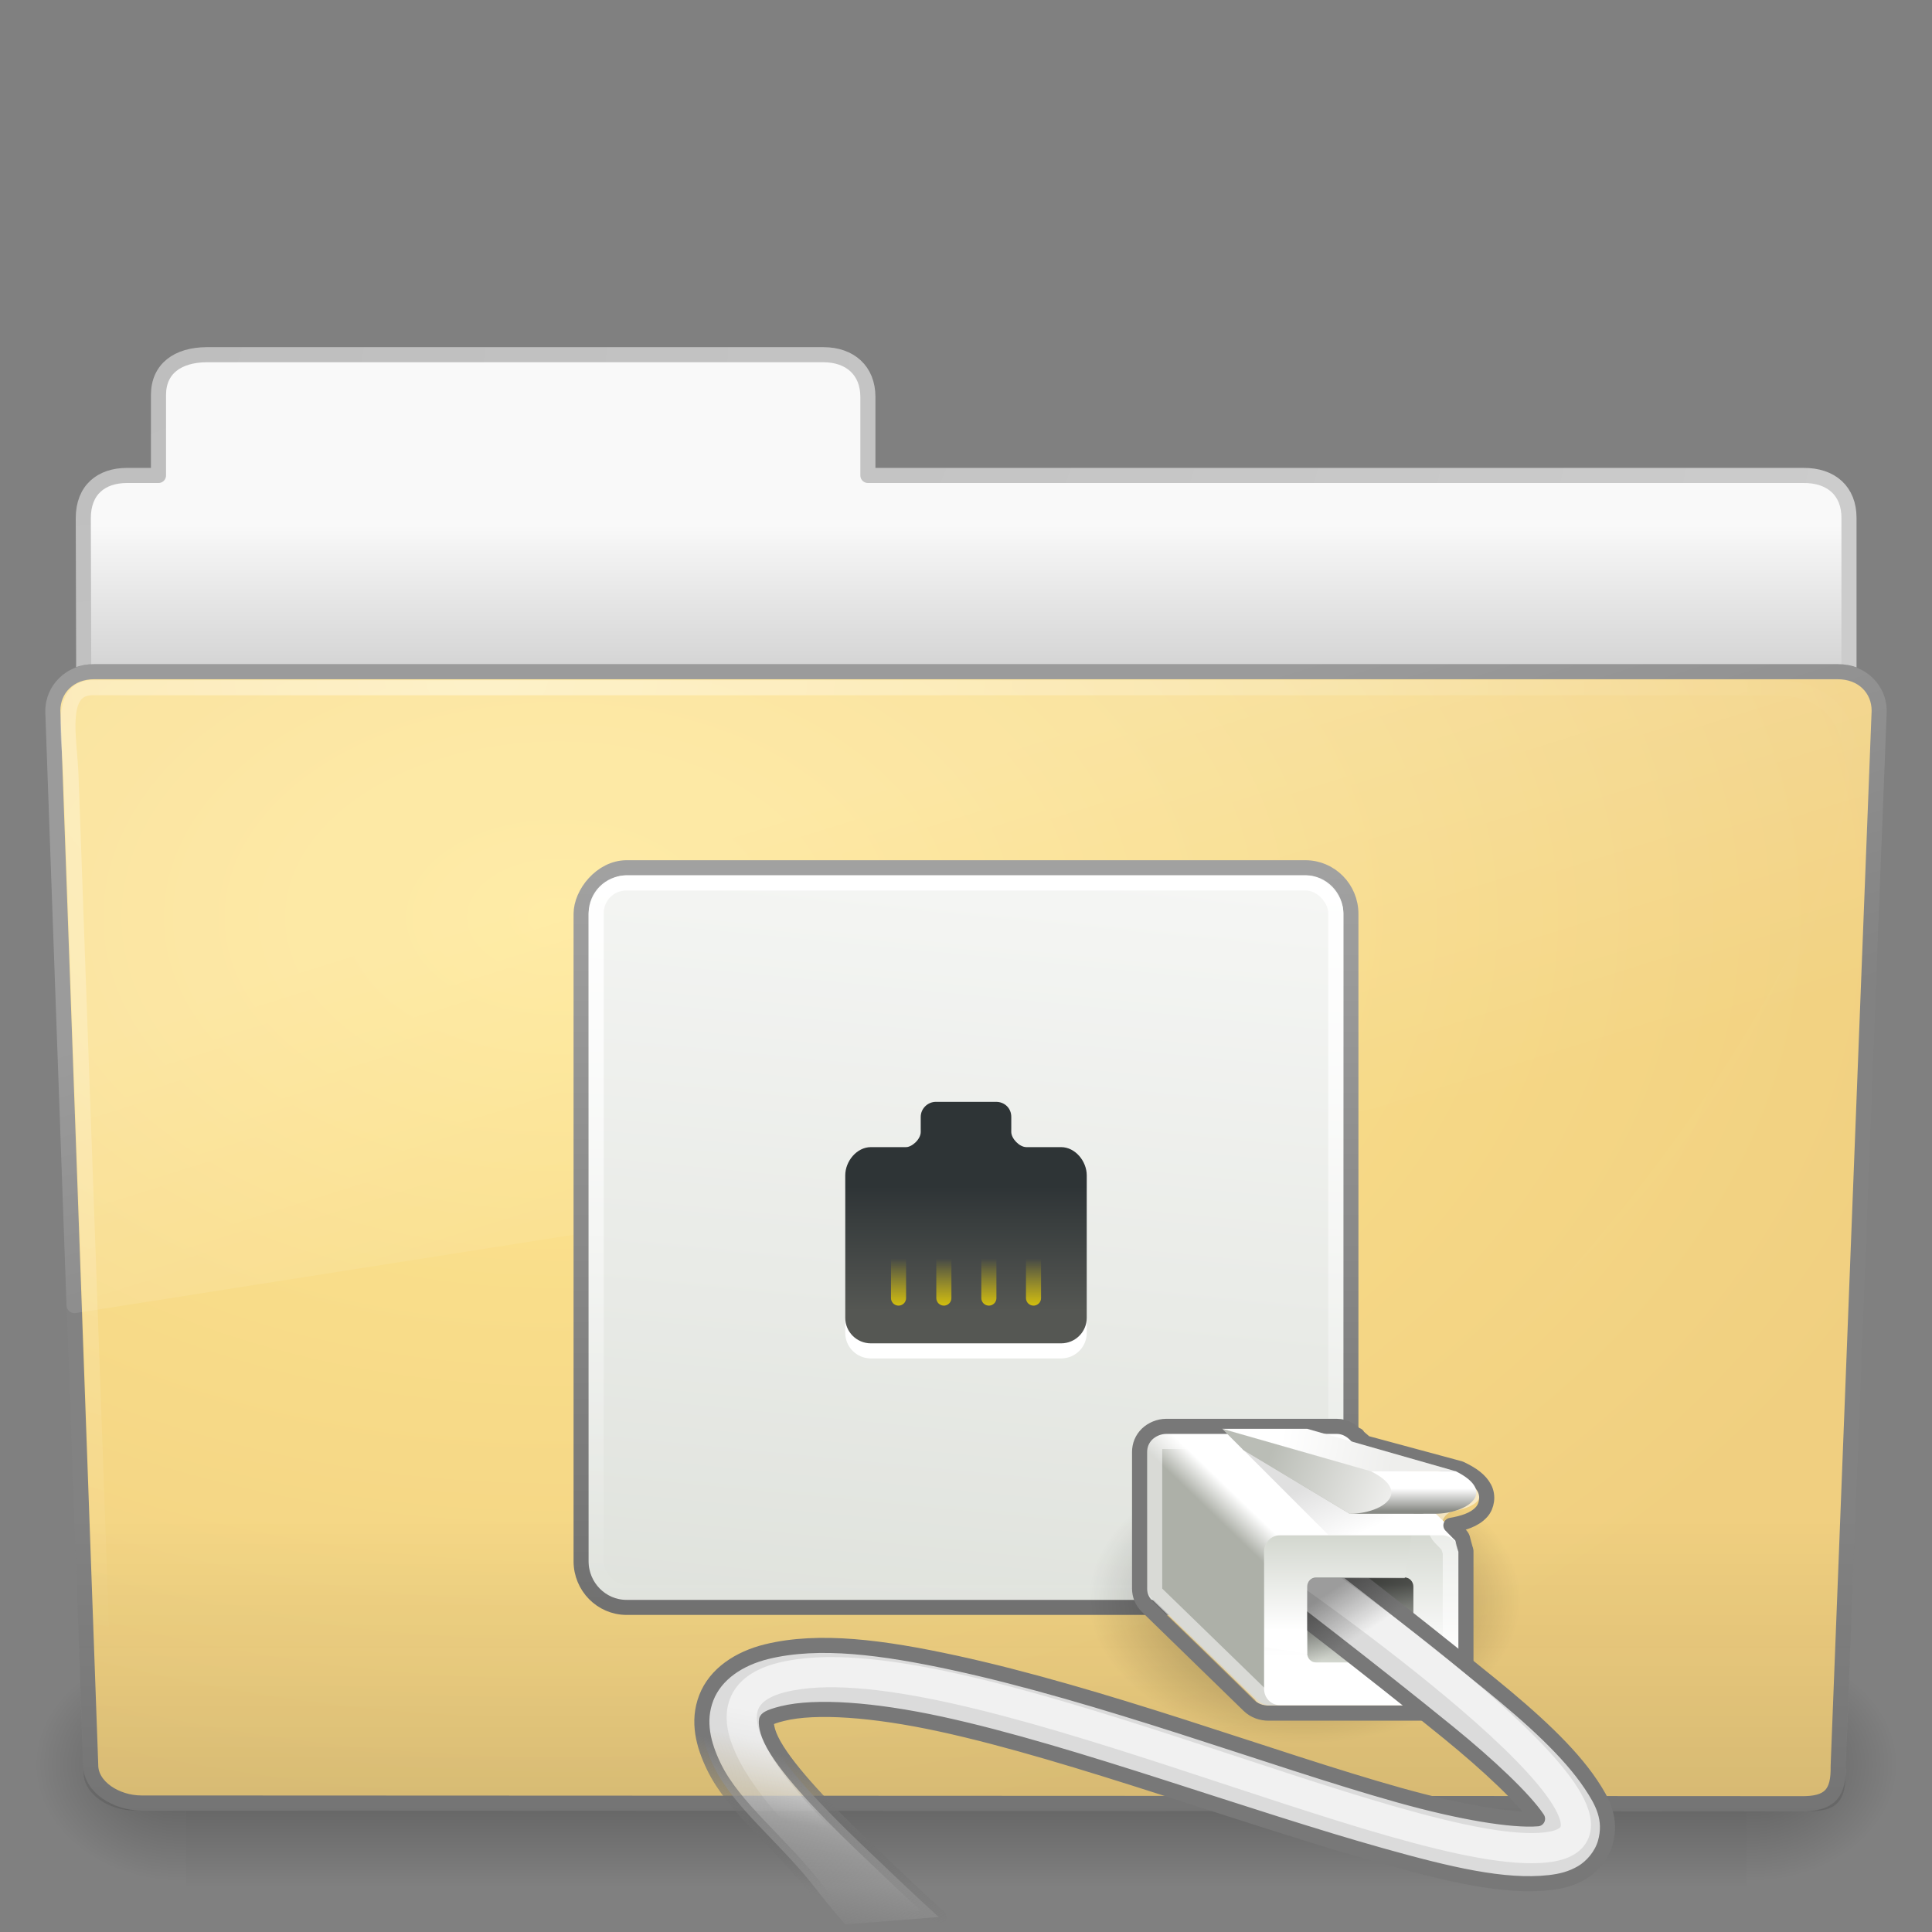 <?xml version="1.0" encoding="UTF-8" standalone="no"?>
<!-- Created with Inkscape (http://www.inkscape.org/) -->

<svg
   xmlns:dc="http://purl.org/dc/elements/1.1/"
   xmlns:cc="http://creativecommons.org/ns#"
   xmlns:rdf="http://www.w3.org/1999/02/22-rdf-syntax-ns#"
   xmlns:svg="http://www.w3.org/2000/svg"
   xmlns="http://www.w3.org/2000/svg"
   xmlns:xlink="http://www.w3.org/1999/xlink"
   xmlns:sodipodi="http://sodipodi.sourceforge.net/DTD/sodipodi-0.dtd"
   xmlns:inkscape="http://www.inkscape.org/namespaces/inkscape"
   version="1.0"
   width="128"
   height="128"
   id="svg3449"
   inkscape:version="0.48.4 r9939"
   sodipodi:docname="folder-remote.svg">
  <rect width="100%" height="100%" fill="#808080" stroke="none"/>
  <sodipodi:namedview
     pagecolor="#ffffff"
     bordercolor="#666666"
     borderopacity="1"
     objecttolerance="10"
     gridtolerance="10"
     guidetolerance="10"
     inkscape:pageopacity="0"
     inkscape:pageshadow="2"
     inkscape:window-width="790"
     inkscape:window-height="480"
     id="namedview145"
     showgrid="false"
     inkscape:zoom="1.84375"
     inkscape:cx="13.559322"
     inkscape:cy="64"
     inkscape:window-x="0"
     inkscape:window-y="0"
     inkscape:window-maximized="0"
     inkscape:current-layer="svg3449" />
  <defs
     id="defs3451">
    <linearGradient
       id="linearGradient3710">
      <stop
         id="stop3712"
         style="stop-color:#6e6e6e;stop-opacity:1"
         offset="0" />
      <stop
         id="stop3714"
         style="stop-color:#a0a0a0;stop-opacity:1"
         offset="1" />
    </linearGradient>
    <linearGradient
       x1="-55"
       y1="103.249"
       x2="-55"
       y2="53"
       id="linearGradient3716"
       xlink:href="#linearGradient3710"
       gradientUnits="userSpaceOnUse"
       gradientTransform="translate(0,5)" />
    <linearGradient
       id="linearGradient6991">
      <stop
         id="stop6993"
         style="stop-color:#d3d7cf;stop-opacity:1"
         offset="0" />
      <stop
         id="stop6995"
         style="stop-color:#ffffff;stop-opacity:1"
         offset="1" />
    </linearGradient>
    <linearGradient
       x1="-7.975"
       y1="25.357"
       x2="-11.006"
       y2="-6.568"
       id="linearGradient2836"
       xlink:href="#linearGradient6991"
       gradientUnits="userSpaceOnUse"
       gradientTransform="matrix(3.188,0,0,3.267,-43.28,55.857)" />
    <linearGradient
       id="linearGradient7340">
      <stop
         id="stop7342"
         style="stop-color:#2e3436;stop-opacity:1"
         offset="0" />
      <stop
         id="stop7344"
         style="stop-color:#555753;stop-opacity:1"
         offset="1" />
    </linearGradient>
    <linearGradient
       x1="32.812"
       y1="21"
       x2="32.812"
       y2="26.205"
       id="linearGradient2895"
       xlink:href="#linearGradient7340"
       gradientUnits="userSpaceOnUse"
       gradientTransform="matrix(-1.6,0,0,1.591,111.2,45.16)" />
    <linearGradient
       id="linearGradient7422">
      <stop
         id="stop7424"
         style="stop-color:#edd400;stop-opacity:1"
         offset="0" />
      <stop
         id="stop7426"
         style="stop-color:#edd400;stop-opacity:0"
         offset="1" />
    </linearGradient>
    <linearGradient
       x1="30.312"
       y1="27.313"
       x2="30.312"
       y2="24.688"
       id="linearGradient2933"
       xlink:href="#linearGradient7422"
       gradientUnits="userSpaceOnUse"
       gradientTransform="matrix(-1.446,0,0,1.446,106.786,47.686)" />
    <linearGradient
       id="linearGradient7438">
      <stop
         id="stop7440"
         style="stop-color:#ffffff;stop-opacity:1"
         offset="0" />
      <stop
         id="stop7442"
         style="stop-color:#ffffff;stop-opacity:0"
         offset="1" />
    </linearGradient>
    <linearGradient
       x1="-6.001"
       y1="1.362"
       x2="-6.001"
       y2="14.658"
       id="linearGradient2840"
       xlink:href="#linearGradient7438"
       gradientUnits="userSpaceOnUse"
       gradientTransform="matrix(-3.5,0,0,3.616,41.249,53.075)" />
    <linearGradient
       id="linearGradient7822">
      <stop
         id="stop7824"
         style="stop-color:#000000;stop-opacity:1"
         offset="0" />
      <stop
         id="stop7826"
         style="stop-color:#000000;stop-opacity:0"
         offset="1" />
    </linearGradient>
    <radialGradient
       cx="14.363"
       cy="34.786"
       r="8.795"
       fx="14.363"
       fy="34.786"
       id="radialGradient2825"
       xlink:href="#linearGradient7822"
       gradientUnits="userSpaceOnUse"
       gradientTransform="matrix(-1.627,0,0,1.082,109.806,68.338)" />
    <linearGradient
       x1="-4.221"
       y1="59.879"
       x2="-4.221"
       y2="54.708"
       id="linearGradient2699"
       xlink:href="#linearGradient7269"
       gradientUnits="userSpaceOnUse"
       gradientTransform="matrix(0.964,0,0,0.972,-0.25,1.694)" />
    <linearGradient
       id="linearGradient7263">
      <stop
         id="stop7265"
         style="stop-color:#adb0a8;stop-opacity:1"
         offset="0" />
      <stop
         id="stop7267"
         style="stop-color:#ffffff;stop-opacity:1"
         offset="1" />
    </linearGradient>
    <linearGradient
       x1="1.626"
       y1="55.219"
       x2="0.822"
       y2="54.416"
       id="linearGradient2697"
       xlink:href="#linearGradient7263"
       gradientUnits="userSpaceOnUse"
       gradientTransform="matrix(1.051,0,0,1,0.112,0)" />
    <linearGradient
       id="linearGradient7257">
      <stop
         id="stop7259"
         style="stop-color:#000000;stop-opacity:1"
         offset="0" />
      <stop
         id="stop7261"
         style="stop-color:#000000;stop-opacity:0"
         offset="1" />
    </linearGradient>
    <linearGradient
       x1="-1.989"
       y1="51.138"
       x2="-3.359"
       y2="54"
       id="linearGradient2816"
       xlink:href="#linearGradient7257"
       gradientUnits="userSpaceOnUse"
       gradientTransform="matrix(-1.407,0,0,1.407,85.198,25.716)" />
    <linearGradient
       id="linearGradient7237">
      <stop
         id="stop7239"
         style="stop-color:#eeeeec;stop-opacity:1"
         offset="0" />
      <stop
         id="stop7241"
         style="stop-color:#babdb6;stop-opacity:1"
         offset="1" />
    </linearGradient>
    <linearGradient
       x1="-4.685"
       y1="52.64"
       x2="0.884"
       y2="50.563"
       id="linearGradient2810"
       xlink:href="#linearGradient7237"
       gradientUnits="userSpaceOnUse"
       gradientTransform="matrix(-1.407,0,0,1.407,85.198,25.716)" />
    <linearGradient
       id="linearGradient7245">
      <stop
         id="stop7247"
         style="stop-color:#eeeeec;stop-opacity:1"
         offset="0" />
      <stop
         id="stop7249"
         style="stop-color:#ffffff;stop-opacity:1"
         offset="1" />
    </linearGradient>
    <linearGradient
       x1="-5.082"
       y1="50.519"
       x2="0.265"
       y2="49.458"
       id="linearGradient2807"
       xlink:href="#linearGradient7245"
       gradientUnits="userSpaceOnUse"
       gradientTransform="matrix(-1.407,0,0,1.407,85.198,25.716)" />
    <linearGradient
       id="linearGradient7186">
      <stop
         id="stop7188"
         style="stop-color:#888a85;stop-opacity:1"
         offset="0" />
      <stop
         id="stop7190"
         style="stop-color:#ffffff;stop-opacity:1"
         offset="1" />
    </linearGradient>
    <linearGradient
       x1="-5.969"
       y1="52.875"
       x2="-5.969"
       y2="51.812"
       id="linearGradient2804"
       xlink:href="#linearGradient7186"
       gradientUnits="userSpaceOnUse"
       gradientTransform="matrix(-1.407,0,0,1.407,85.198,25.716)" />
    <linearGradient
       id="linearGradient7277">
      <stop
         id="stop7279"
         style="stop-color:#555753;stop-opacity:1"
         offset="0" />
      <stop
         id="stop7281"
         style="stop-color:#d3d7cf;stop-opacity:1"
         offset="1" />
    </linearGradient>
    <linearGradient
       x1="-3.536"
       y1="55.867"
       x2="-3.536"
       y2="59.445"
       id="linearGradient2801"
       xlink:href="#linearGradient7277"
       gradientUnits="userSpaceOnUse"
       gradientTransform="matrix(-1.407,0,0,1.447,85.198,24.108)" />
    <linearGradient
       id="linearGradient7576-259">
      <stop
         id="stop3231"
         style="stop-color:#787878;stop-opacity:1"
         offset="0" />
      <stop
         id="stop3233"
         style="stop-color:#6c6c6c;stop-opacity:0"
         offset="1" />
    </linearGradient>
    <linearGradient
       x1="38.75"
       y1="40.625"
       x2="40.125"
       y2="46.562"
       id="linearGradient2790"
       xlink:href="#linearGradient7576-259"
       gradientUnits="userSpaceOnUse"
       gradientTransform="matrix(-1.419,0,0,1.395,108.074,59.875)" />
    <linearGradient
       id="linearGradient7652-827">
      <stop
         id="stop3225"
         style="stop-color:#dbdbdb;stop-opacity:1"
         offset="0" />
      <stop
         id="stop3227"
         style="stop-color:#a0a0a0;stop-opacity:0"
         offset="1" />
    </linearGradient>
    <linearGradient
       x1="37.625"
       y1="40.312"
       x2="39.347"
       y2="48.847"
       id="linearGradient2788"
       xlink:href="#linearGradient7652-827"
       gradientUnits="userSpaceOnUse"
       gradientTransform="matrix(-1.419,0,0,1.395,108.074,59.875)" />
    <linearGradient
       id="linearGradient7660">
      <stop
         id="stop7662"
         style="stop-color:#ffffff;stop-opacity:1"
         offset="0" />
      <stop
         id="stop7664"
         style="stop-color:#ffffff;stop-opacity:0"
         offset="1" />
    </linearGradient>
    <linearGradient
       x1="41.188"
       y1="38.312"
       x2="42.124"
       y2="42.938"
       id="linearGradient2785"
       xlink:href="#linearGradient7660"
       gradientUnits="userSpaceOnUse"
       gradientTransform="matrix(-1.407,0,0,1.407,107.711,59.486)" />
    <linearGradient
       id="linearGradient7269">
      <stop
         id="stop7271"
         style="stop-color:#ffffff;stop-opacity:1"
         offset="0" />
      <stop
         id="stop7273"
         style="stop-color:#d3d7cf;stop-opacity:1"
         offset="1" />
    </linearGradient>
    <linearGradient
       x1="-4.11"
       y1="58.808"
       x2="-4.11"
       y2="55"
       id="linearGradient2782"
       xlink:href="#linearGradient7269"
       gradientUnits="userSpaceOnUse"
       gradientTransform="matrix(-1.583,0,0,1.642,85.374,11.455)" />
    <linearGradient
       id="linearGradient7812">
      <stop
         id="stop7814"
         style="stop-color:#000000;stop-opacity:1"
         offset="0" />
      <stop
         id="stop7816"
         style="stop-color:#000000;stop-opacity:0"
         offset="1" />
    </linearGradient>
    <linearGradient
       x1="-6.406"
       y1="32.438"
       x2="-7.781"
       y2="34.562"
       id="linearGradient2779"
       xlink:href="#linearGradient7812"
       gradientUnits="userSpaceOnUse"
       gradientTransform="matrix(-1.407,0,0,1.407,79.569,59.486)" />
    <linearGradient
       id="linearGradient5060-820">
      <stop
         id="stop2681"
         style="stop-color:#000000;stop-opacity:1"
         offset="0" />
      <stop
         id="stop2683"
         style="stop-color:#000000;stop-opacity:0"
         offset="1" />
    </linearGradient>
    <radialGradient
       cx="605.714"
       cy="486.648"
       r="117.143"
       fx="605.714"
       fy="486.648"
       id="radialGradient2488"
       xlink:href="#linearGradient5060-820"
       gradientUnits="userSpaceOnUse"
       gradientTransform="matrix(-8.2775052e-2,0,0,6.6416887e-2,62.348,75.519)" />
    <linearGradient
       id="linearGradient5060-179">
      <stop
         id="stop2675"
         style="stop-color:#000000;stop-opacity:1"
         offset="0" />
      <stop
         id="stop2677"
         style="stop-color:#000000;stop-opacity:0"
         offset="1" />
    </linearGradient>
    <radialGradient
       cx="605.714"
       cy="486.648"
       r="117.143"
       fx="605.714"
       fy="486.648"
       id="radialGradient2486"
       xlink:href="#linearGradient5060-179"
       gradientUnits="userSpaceOnUse"
       gradientTransform="matrix(8.2775071e-2,0,0,6.6416887e-2,65.629,75.519)" />
    <linearGradient
       id="linearGradient5048-585">
      <stop
         id="stop2667"
         style="stop-color:#000000;stop-opacity:0"
         offset="0" />
      <stop
         id="stop2669"
         style="stop-color:#000000;stop-opacity:1"
         offset="0.5" />
      <stop
         id="stop2671"
         style="stop-color:#000000;stop-opacity:0"
         offset="1" />
    </linearGradient>
    <linearGradient
       x1="302.857"
       y1="366.648"
       x2="302.857"
       y2="609.505"
       id="linearGradient2484"
       xlink:href="#linearGradient5048-585"
       gradientUnits="userSpaceOnUse"
       gradientTransform="matrix(0.213,0,0,6.6416887e-2,-13.148,75.519)" />
    <linearGradient
       id="linearGradient3484">
      <stop
         id="stop3486"
         style="stop-color:#bdbdbd;stop-opacity:1"
         offset="0" />
      <stop
         id="stop3488"
         style="stop-color:#d0d0d0;stop-opacity:1"
         offset="1" />
    </linearGradient>
    <linearGradient
       id="linearGradient6404">
      <stop
         id="stop6406"
         style="stop-color:#f9f9f9;stop-opacity:1"
         offset="0" />
      <stop
         id="stop6408"
         style="stop-color:#c9c9c9;stop-opacity:1"
         offset="1" />
    </linearGradient>
    <linearGradient
       id="linearGradient3390">
      <stop
         id="stop3392"
         style="stop-color:#51751e;stop-opacity:1"
         offset="0" />
      <stop
         id="stop3394"
         style="stop-color:#51751e;stop-opacity:1"
         offset="1" />
    </linearGradient>
    <linearGradient
       id="linearGradient7012-661-145-733-759-865-745">
      <stop
         id="stop2699"
         style="stop-color:#ffe791;stop-opacity:1;"
         offset="0" />
      <stop
         id="stop2701"
         style="stop-color:#f0cf80;stop-opacity:1;"
         offset="1" />
    </linearGradient>
    <linearGradient
       id="linearGradient6129-963-697-142-998-580-273">
      <stop
         id="stop2661"
         style="stop-color:#0a0a0a;stop-opacity:0.498"
         offset="0" />
      <stop
         id="stop2663"
         style="stop-color:#0a0a0a;stop-opacity:0"
         offset="1" />
    </linearGradient>
    <linearGradient
       id="linearGradient6087-437-184-795-110-662-495">
      <stop
         id="stop2693"
         style="stop-color:#ffffff;stop-opacity:0.4"
         offset="0" />
      <stop
         id="stop2695"
         style="stop-color:#ffffff;stop-opacity:0"
         offset="1" />
    </linearGradient>
    <linearGradient
       id="linearGradient8265-821-176-38-919-66-249">
      <stop
         id="stop2687"
         style="stop-color:#ffffff;stop-opacity:0.2"
         offset="0" />
      <stop
         id="stop2689"
         style="stop-color:#ffffff;stop-opacity:0"
         offset="1" />
    </linearGradient>
    <linearGradient
       x1="11.566"
       y1="22.292"
       x2="15.215"
       y2="33.955"
       id="linearGradient2432"
       xlink:href="#linearGradient8265-821-176-38-919-66-249"
       gradientUnits="userSpaceOnUse"
       gradientTransform="matrix(2.648,0,0,2.64,0.432,1.794)" />
    <radialGradient
       cx="32.264"
       cy="14.299"
       r="61"
       fx="32.264"
       fy="14.299"
       id="radialGradient2435"
       xlink:href="#linearGradient6087-437-184-795-110-662-495"
       gradientUnits="userSpaceOnUse"
       gradientTransform="matrix(0,1.102,-1.51,0,53.85,9.257)" />
    <linearGradient
       x1="22.935"
       y1="49.629"
       x2="22.935"
       y2="36.599"
       id="linearGradient2438"
       xlink:href="#linearGradient6129-963-697-142-998-580-273"
       gradientUnits="userSpaceOnUse"
       gradientTransform="matrix(3.037,0,0,2.622,-8.883,4.67)" />
    <radialGradient
       cx="63.969"
       cy="14.113"
       r="23.097"
       fx="63.969"
       fy="14.113"
       id="radialGradient2441"
       xlink:href="#linearGradient7012-661-145-733-759-865-745"
       gradientUnits="userSpaceOnUse"
       gradientTransform="matrix(4.171,-2.5183476e-7,1.6467508e-7,2.689,-229.832,22.815)" />
    <linearGradient
       x1="82.453"
       y1="45.114"
       x2="82.453"
       y2="7.633"
       id="linearGradient2443"
       xlink:href="#linearGradient3390"
       gradientUnits="userSpaceOnUse"
       gradientTransform="matrix(2.666,0,0,2.647,-143.333,0.95)" />
    <linearGradient
       x1="62.989"
       y1="12.725"
       x2="62.989"
       y2="17.325"
       id="linearGradient2446"
       xlink:href="#linearGradient6404"
       gradientUnits="userSpaceOnUse"
       gradientTransform="matrix(2.721,0,0,2.672,-139.909,0.786)" />
    <radialGradient
       cx="3"
       cy="5.017"
       r="21"
       fx="3"
       fy="5.017"
       id="radialGradient2448"
       xlink:href="#linearGradient3484"
       gradientUnits="userSpaceOnUse"
       gradientTransform="matrix(0,4.581,-7.273,0,40.565,8.421)" />
  </defs>
  <g
     transform="matrix(1.003,0,0,0.992,-0.163,9.934)"
     id="g2479">
    <rect
       width="103.052"
       height="16.13"
       x="12.463"
       y="99.87"
       id="rect4173"
       style="opacity:0.3;fill:url(#linearGradient2484);fill-opacity:1;fill-rule:nonzero;stroke:none;stroke-width:1;stroke-linecap:round;stroke-linejoin:miter;marker:none;marker-start:none;marker-mid:none;marker-end:none;stroke-miterlimit:4;stroke-dasharray:none;stroke-dashoffset:0;stroke-opacity:1;visibility:visible;display:inline;overflow:visible" />
    <path
       d="M 115.514,99.871 C 115.514,99.871 115.514,116 115.514,116 C 119.777,116.03 125.819,112.386 125.819,107.934 C 125.819,103.482 121.062,99.871 115.514,99.871 z"
       id="path5058"
       style="opacity:0.3;fill:url(#radialGradient2486);fill-opacity:1;fill-rule:nonzero;stroke:none;stroke-width:1;stroke-linecap:round;stroke-linejoin:miter;marker:none;marker-start:none;marker-mid:none;marker-end:none;stroke-miterlimit:4;stroke-dasharray:none;stroke-dashoffset:0;stroke-opacity:1;visibility:visible;display:inline;overflow:visible" />
    <path
       d="M 12.463,99.871 C 12.463,99.871 12.463,116 12.463,116 C 8.2,116.03 2.157,112.386 2.157,107.934 C 2.157,103.482 6.914,99.871 12.463,99.871 z"
       id="path5018"
       style="opacity:0.3;fill:url(#radialGradient2488);fill-opacity:1;fill-rule:nonzero;stroke:none;stroke-width:1;stroke-linecap:round;stroke-linejoin:miter;marker:none;marker-start:none;marker-mid:none;marker-end:none;stroke-miterlimit:4;stroke-dasharray:none;stroke-dashoffset:0;stroke-opacity:1;visibility:visible;display:inline;overflow:visible" />
  </g>
  <path
     d="M 13.663,23.5 C 11.785,23.521 10.5,24.415 10.5,26.173 L 10.5,31.5 C 9.539,31.5 9.023,31.497 8.396,31.5 C 6.717,31.508 5.518,32.445 5.518,34.333 C 5.612,61.831 5.5,63.255 5.5,65.59 C 9.406,65.59 122.5,55.703 122.5,51.447 L 122.5,34.305 C 122.5,32.547 121.342,31.48 119.464,31.5 L 57.5,31.5 L 57.5,26.301 C 57.5,24.543 56.313,23.5 54.552,23.5 L 13.663,23.5 z"
     id="path3468"
     style="fill:url(#linearGradient2446);fill-opacity:1;stroke:url(#radialGradient2448);stroke-width:1;stroke-linecap:round;stroke-linejoin:round;stroke-miterlimit:4;stroke-dasharray:none;stroke-opacity:1;display:inline" />
  <path
     d="M 6.25,44.5 L 121.75,44.501 C 123.419,44.501 124.5,45.654 124.5,47.088 L 121.784,117.004 C 121.822,118.817 121.233,119.537 119.295,119.499 L 9.362,119.453 C 7.693,119.453 6.01,118.383 6.01,116.949 L 3.5,47.087 C 3.5,45.654 4.581,44.5 6.25,44.5 z"
     id="path3369"
     style="fill:url(#radialGradient2441);fill-opacity:1;fill-rule:nonzero;stroke:#828282;stroke-width:1;stroke-linecap:round;stroke-linejoin:round;marker:none;marker-start:none;marker-mid:none;marker-end:none;stroke-miterlimit:4;stroke-dasharray:none;stroke-dashoffset:0;stroke-opacity:1;visibility:visible;display:inline;overflow:visible;enable-background:accumulate" />
  <path
     d="m 5.773,44 116.455,0.001 c 1.682,0 2.773,1.168 2.773,2.621 l -2.739,70.848 c 0.039,1.838 -0.555,2.567 -2.509,2.528 L 8.91,119.952 c -1.682,0 -3.379,-1.085 -3.379,-2.537 l -2.531,-70.793 c 0,-1.453 1.09,-2.622 2.773,-2.622 z"
     id="path6127"
     style="opacity:0.4;fill:url(#linearGradient2438);fill-opacity:1;stroke:none"
     inkscape:connector-curvature="0" />
  <path
     d="M 6.268,45.562 C 3.799,45.45 4.606,48.831 4.701,51.348 C 5.483,73.222 6.269,95.095 7.05,116.969 C 74.055,147.222 142.289,45.562 117.554,45.562 C 80.459,45.562 43.363,45.562 6.268,45.562 z"
     id="path3405"
     style="fill:none;fill-opacity:1;fill-rule:nonzero;stroke:url(#radialGradient2435);stroke-width:1;stroke-linecap:round;stroke-linejoin:round;marker:none;marker-start:none;marker-mid:none;marker-end:none;stroke-miterlimit:4;stroke-dasharray:none;stroke-dashoffset:0;stroke-opacity:1;visibility:visible;display:inline;overflow:visible;enable-background:accumulate" />
  <path
     d="M 6.28,44 C 4.367,44 3,45.424 3,47.122 C 3,47.132 3,47.143 3,47.153 L 4.406,86.492 C 4.411,86.645 4.484,86.788 4.604,86.884 C 4.724,86.98 4.879,87.019 5.03,86.991 L 123.75,68.321 C 123.996,68.278 124.178,68.07 124.188,67.821 L 125,47.153 C 125,47.143 125,47.132 125,47.122 C 125,45.424 123.633,44 121.72,44 L 6.28,44 z"
     id="path3445"
     style="fill:url(#linearGradient2432);fill-opacity:1;fill-rule:nonzero;stroke:none;stroke-width:1;stroke-linecap:round;stroke-linejoin:round;marker:none;marker-start:none;marker-mid:none;marker-end:none;stroke-miterlimit:4;stroke-dasharray:none;stroke-dashoffset:0;stroke-opacity:1;visibility:visible;display:inline;overflow:visible;enable-background:accumulate" />
  <path
     d="M 100.675,76.371 L 96.454,76.371 L 93.64,76.371 L 97.861,76.371 L 100.675,76.371 z"
     id="path7013"
     style="fill:#ffffff;fill-opacity:1;fill-rule:evenodd;stroke:none" />
  <rect
     width="51.004"
     height="49.004"
     rx="3.016"
     ry="3.059"
     x="-89.502"
     y="57.49"
     transform="scale(-1,1)"
     id="rect5925"
     style="fill:url(#linearGradient2836);fill-opacity:1;fill-rule:evenodd;stroke:url(#linearGradient3716);stroke-width:0.996;stroke-linecap:round;stroke-linejoin:round;stroke-miterlimit:4;stroke-dasharray:none;stroke-dashoffset:0.7;stroke-opacity:0.992" />
  <path
     d="M 66,74 C 66.529,74 67,74.394 67,75 L 67,76 C 67,76.429 67.537,77 68,77 L 70.3,77 C 71.24,77 72,77.937 72,78.872 L 72,88.309 C 72,89.244 71.24,90 70.3,90 L 57.7,90 C 56.76,90 56,89.244 56,88.309 L 56,78.872 C 56,77.937 56.76,77 57.7,77 L 60,77 C 60.385,77.025 61,76.497 61,76 L 61,75 C 61,74.443 61.471,74 62,74 L 66,74 z"
     id="path2899"
     style="fill:#ffffff;fill-opacity:1;fill-rule:evenodd;stroke:none" />
  <path
     d="M 66,73 C 66.529,73 67,73.394 67,74 L 67,75 C 67,75.429 67.537,76 68,76 L 70.3,76 C 71.24,76 72,76.937 72,77.872 L 72,87.309 C 72,88.244 71.24,89 70.3,89 L 57.7,89 C 56.76,89 56,88.244 56,87.309 L 56,77.872 C 56,76.937 56.76,76 57.7,76 L 60,76 C 60.385,76.025 61,75.497 61,75 L 61,74 C 61,73.443 61.471,73 62,73 L 66,73 z"
     id="rect7327"
     style="fill:url(#linearGradient2895);fill-opacity:1;fill-rule:evenodd;stroke:none" />
  <path
     d="M 68.473,86 L 68.473,83.108 M 65.515,86 L 65.515,83.108 M 62.533,86 L 62.533,83.108 M 59.53,86 L 59.53,83.108"
     id="path7352"
     style="fill:none;fill-opacity:1;stroke:url(#linearGradient2933);stroke-width:1;stroke-linecap:round;stroke-linejoin:miter;stroke-miterlimit:4;stroke-dasharray:none;stroke-opacity:1" />
  <rect
     width="49.002"
     height="47.002"
     rx="2"
     ry="2"
     x="39.499"
     y="58.499"
     id="rect2838"
     style="opacity:1;fill:none;fill-opacity:1;fill-rule:nonzero;stroke:url(#linearGradient2840);stroke-width:0.998;stroke-linecap:round;stroke-linejoin:round;marker:none;marker-start:none;marker-mid:none;marker-end:none;stroke-miterlimit:4;stroke-dasharray:none;stroke-dashoffset:0.7;stroke-opacity:0.992;visibility:visible;display:inline;overflow:visible;enable-background:accumulate" />
  <path
     d="M 72.139,105.969 C 72.138,111.225 78.542,115.485 86.444,115.485 C 94.345,115.485 100.75,111.225 100.749,105.969 C 100.75,100.714 94.345,96.454 86.444,96.454 C 78.542,96.454 72.138,100.714 72.139,105.969 z"
     id="path7820"
     style="opacity:0.459;fill:url(#radialGradient2825);fill-opacity:1;fill-rule:evenodd;stroke:none" />
  <g
     transform="matrix(-1.665,0,0,1.688,84.937,8.596)"
     id="g7162">
    <path
       d="M -2.352,51 C -2.567,51 -2.752,51.101 -2.877,51.25 L -7.098,55.25 C -7.135,55.382 -7.203,55.521 -7.246,55.656 L -7.246,61.177 C -7.246,61.541 -6.934,61.833 -6.556,61.833 L 0.473,61.833 C 0.663,61.833 0.843,61.764 0.966,61.646 L 5.171,57.646 C 5.294,57.527 5.368,57.359 5.368,57.177 L 5.368,51.656 C 5.368,51.474 5.294,51.306 5.171,51.188 C 5.046,51.069 4.867,51 4.678,51 L -2.352,51 L -2.352,51 z"
       id="rect6100"
       style="fill:url(#linearGradient2697);fill-opacity:1;fill-rule:evenodd;stroke:none" />
    <path
       d="M -6.374,55.167 L 0.088,55.167 C 0.435,55.167 0.714,55.451 0.714,55.805 L 0.714,61.195 C 0.714,61.549 0.435,61.833 0.088,61.833 L -6.374,61.833 C -6.721,61.833 -7,61.549 -7,61.195 L -7,55.805 C -7,55.451 -6.721,55.167 -6.374,55.167 L -6.374,55.167 z"
       id="path6105"
       style="fill:url(#linearGradient2699);fill-opacity:1;fill-rule:evenodd;stroke:none" />
  </g>
  <path
     d="M 86.605,94.662 L 93.64,101.698 L 88.012,101.698 L 80.976,94.662 L 86.605,94.662"
     id="path7253"
     style="opacity:0.123;fill:url(#linearGradient2816);fill-opacity:1;fill-rule:evenodd;stroke:none" />
  <path
     d="M 80.976,94.662 L 94.344,100.291 L 89.419,100.291 L 82.384,96.069 L 80.976,94.662"
     id="path6126"
     style="fill:#babdb6;fill-rule:evenodd;stroke:none" />
  <path
     d="M 88.648,95.5 C 88.684,95.5 88.73,95.509 88.883,95.677 C 88.929,95.709 88.976,95.738 89.025,95.765 C 89.055,95.796 89.086,95.826 89.119,95.854 C 89.149,95.885 89.18,95.914 89.213,95.942 L 89.26,95.942 C 89.29,95.973 89.321,96.003 89.354,96.031 L 89.637,96.297 C 89.798,96.439 89.991,96.545 90.202,96.606 L 96.605,98.333 C 97.209,98.628 97.41,98.828 97.5,98.997 C 97.501,99 97.449,99.188 97.5,99.13 C 97.377,99.269 96.957,99.487 96.229,99.617 C 95.717,99.714 95.299,100.062 95.134,100.528 C 94.968,100.994 95.081,101.508 95.428,101.875 L 95.946,102.406 C 95.976,102.53 96.027,102.647 96.087,102.849 C 96.099,102.886 96.075,102.898 96.087,102.937 L 96.087,112.145 C 96.087,112.222 96.087,112.309 95.993,112.411 C 95.946,112.463 95.838,112.5 95.758,112.5 L 83.939,112.5 C 83.8,112.5 83.686,112.485 83.61,112.411 C 83.61,112.396 83.61,112.382 83.61,112.367 L 76.594,105.549 C 76.516,105.472 76.5,105.437 76.5,105.283 L 76.5,95.898 C 76.5,95.745 76.516,95.665 76.594,95.588 C 76.65,95.535 76.828,95.5 76.877,95.5 L 88.648,95.5 L 88.648,95.5 z"
     id="path7235"
     style="opacity:0.534;fill:none;stroke:#ffffff;stroke-width:1;stroke-linecap:round;stroke-linejoin:round;stroke-miterlimit:4;stroke-dasharray:none;stroke-dashoffset:0.7;stroke-opacity:1" />
  <path
     d="M 88.573,94.5 C 89.134,94.5 89.574,94.797 89.884,95.139 L 89.93,95.096 L 89.975,95.181 L 90.472,95.607 L 96.624,97.269 C 96.671,97.278 96.716,97.293 96.76,97.311 C 97.554,97.685 98.065,98.067 98.343,98.589 C 98.62,99.112 98.512,99.77 98.162,100.166 C 97.687,100.702 96.921,100.919 96.126,101.06 L 96.715,101.657 C 96.796,101.727 96.858,101.814 96.895,101.912 C 96.941,102.078 96.997,102.343 97.076,102.594 C 97.1,102.648 97.115,102.706 97.122,102.764 L 97.122,111.838 C 97.122,112.246 96.958,112.631 96.669,112.946 C 96.381,113.26 95.93,113.5 95.403,113.5 L 84.049,113.5 C 83.581,113.5 83.098,113.342 82.737,112.988 L 75.998,106.428 C 75.671,106.108 75.5,105.692 75.5,105.235 L 75.5,96.204 C 75.5,95.747 75.671,95.331 75.998,95.011 C 76.321,94.699 76.796,94.5 77.264,94.5 L 88.573,94.5 L 88.573,94.5 z"
     id="path7229"
     style="fill:none;stroke:#787878;stroke-width:1;stroke-linecap:round;stroke-linejoin:round;stroke-miterlimit:4;stroke-dasharray:none;stroke-dashoffset:0.7;stroke-opacity:1" />
  <path
     d="M 80.976,94.662 L 96.454,98.18 L 93.64,100.291 L 89.419,100.291 L 82.384,96.069 L 80.976,94.662"
     id="path7184"
     style="fill:url(#linearGradient2810);fill-opacity:1;fill-rule:evenodd;stroke:none" />
  <path
     d="M 86.605,94.662 L 96.454,97.477 L 90.826,97.477 L 80.976,94.662 L 86.605,94.662"
     id="path7171"
     style="fill:url(#linearGradient2807);fill-opacity:1;fill-rule:evenodd;stroke:none" />
  <path
     d="M 96.454,97.477 L 91.229,97.477 L 90.826,97.477 C 93.64,98.884 91.529,100.291 89.419,100.291 L 95.047,100.291 C 97.158,100.291 99.268,98.884 96.454,97.477 z"
     id="rect7173"
     style="fill:url(#linearGradient2804);fill-opacity:1;fill-rule:evenodd;stroke:none" />
  <path
     d="M 93.069,104.512 L 87.176,104.512 C 86.859,104.512 86.605,104.786 86.605,105.127 L 86.605,109.524 C 86.605,109.866 86.859,110.14 87.176,110.14 L 93.069,110.14 C 93.385,110.14 93.64,109.866 93.64,109.524 L 93.64,105.127 C 93.64,104.786 93.385,104.512 93.069,104.512 z"
     id="path7275"
     style="fill:url(#linearGradient2801);fill-opacity:1;fill-rule:evenodd;stroke:none" />
  <path
     d="M 87.233,102.5 C 87.233,102.5 93.178,107.057 98.718,111.565 C 101.488,113.819 103.965,116.057 105.413,118.233 C 106.138,119.321 106.814,120.497 106.345,122.112 C 106.11,122.92 105.477,123.676 104.793,124.073 C 104.108,124.471 103.433,124.64 102.664,124.727 C 99.651,125.069 95.951,124.178 91.534,122.94 C 87.118,121.702 82.071,120.036 76.99,118.407 C 71.91,116.779 66.779,115.191 62.313,114.223 C 57.847,113.256 54.034,112.989 51.849,113.526 C 50.814,113.78 50.791,113.946 50.785,113.962 C 50.778,113.978 50.693,114.43 51.095,115.269 C 51.899,116.949 54.333,119.562 57.037,122.156 C 61.07,126.024 62.193,127.006 62.193,127.006 L 56.014,127.5 C 56.014,127.5 55.268,126.712 54.11,125.206 C 51.697,122.068 48.606,119.779 47.282,117.013 C 46.619,115.63 46.179,114.066 46.794,112.48 C 47.408,110.895 48.981,109.873 50.785,109.429 C 54.275,108.572 58.51,109.144 63.245,110.17 C 67.98,111.196 73.203,112.758 78.321,114.398 C 83.438,116.038 88.435,117.739 92.687,118.93 C 96.82,120.089 100.205,120.632 101.866,120.499 C 100.986,119.178 98.608,116.938 95.969,114.79 C 90.689,110.494 84.662,105.899 84.662,105.899 L 87.233,102.5 L 87.233,102.5 z"
     id="path7506"
     style="fill:url(#linearGradient2788);fill-opacity:1;fill-rule:evenodd;stroke:url(#linearGradient2790);stroke-width:1;stroke-linecap:butt;stroke-linejoin:round;stroke-miterlimit:4;stroke-dasharray:none;stroke-opacity:1" />
  <path
     d="M 85.659,103.484 C 85.659,103.484 111.601,121.336 102.455,122.392 C 93.31,123.447 63.058,108.321 51.801,111.135 C 40.545,113.949 68.686,133.648 68.686,133.648"
     id="path7502"
     style="opacity:0.6;fill:none;stroke:url(#linearGradient2785);stroke-width:2;stroke-linecap:butt;stroke-linejoin:miter;stroke-miterlimit:4;stroke-dasharray:none;stroke-opacity:1" />
  <path
     d="M 93.515,101.742 L 93.068,104.556 L 87.176,104.556 C 86.86,104.556 86.605,104.83 86.605,105.171 L 86.605,109.568 L 83.791,109.129 L 83.791,102.841 C 83.791,102.244 84.232,101.742 84.802,101.742 L 93.515,101.742 L 93.515,101.742 z"
     id="path7512"
     style="fill:url(#linearGradient2782);fill-opacity:1;fill-rule:evenodd;stroke:none" />
  <path
     d="M 93.069,104.512 L 87.176,104.512 C 86.859,104.512 86.605,104.786 86.605,105.127 L 86.605,109.524 C 86.605,109.866 86.859,110.14 87.176,110.14 L 93.069,110.14 C 93.385,110.14 93.64,109.866 93.64,109.524 L 93.64,105.127 C 93.64,104.786 93.385,104.512 93.069,104.512 z"
     id="path7810"
     style="opacity:0.354;fill:url(#linearGradient2779);fill-opacity:1;fill-rule:evenodd;stroke:none" />
</svg>
